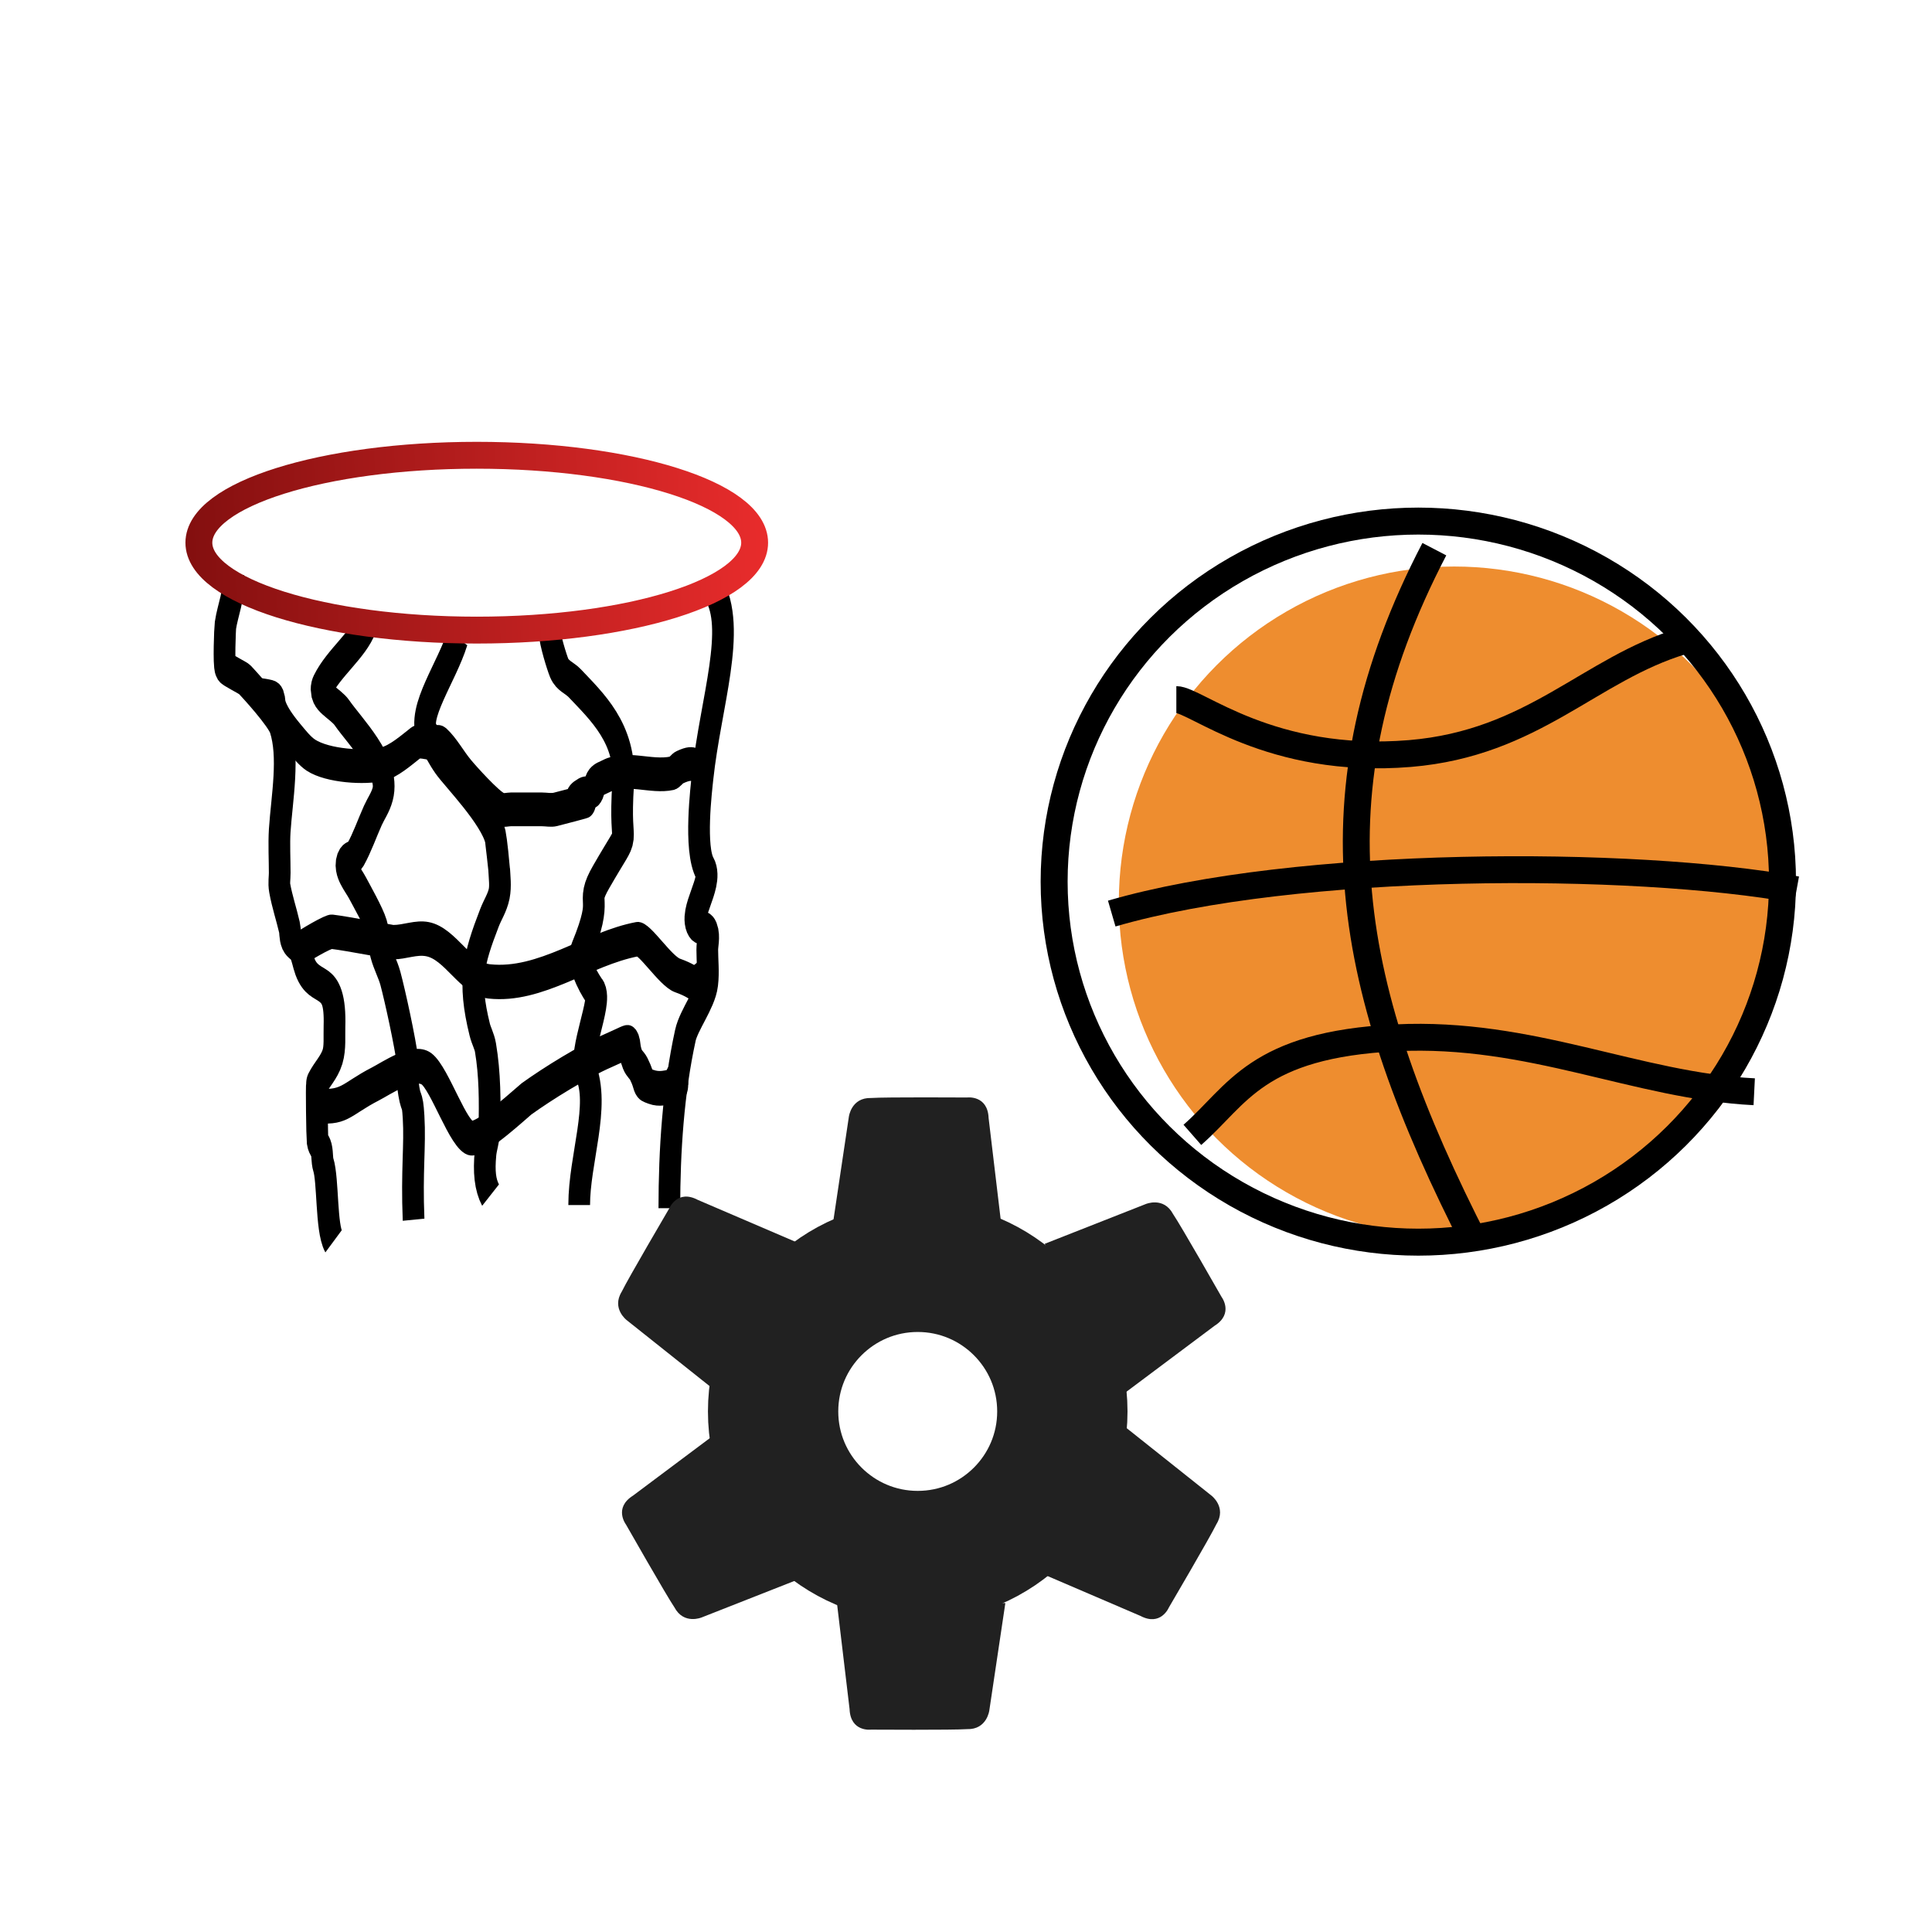 <?xml version="1.0" encoding="UTF-8" standalone="no"?>
<svg
   xmlns:dc="http://purl.org/dc/elements/1.1/"
   xmlns:cc="http://creativecommons.org/ns#"
   xmlns:rdf="http://www.w3.org/1999/02/22-rdf-syntax-ns#"
   xmlns:svg="http://www.w3.org/2000/svg"
   xmlns="http://www.w3.org/2000/svg"
   xmlns:xlink="http://www.w3.org/1999/xlink"
   xmlns:sodipodi="http://sodipodi.sourceforge.net/DTD/sodipodi-0.dtd"
   xmlns:inkscape="http://www.inkscape.org/namespaces/inkscape"
   width="72"
   height="72"
   viewBox="0 0 19.05 19.05"
   version="1.1"
   id="svg8"
   inkscape:version="1.0 (4035a4fb49, 2020-05-01)"
   sodipodi:docname="basket.svg"
   inkscape:export-filename="C:\Projects\Godot\knaker-online\imgs\knaker face.png"
   inkscape:export-xdpi="96"
   inkscape:export-ydpi="96">
  <defs
     id="defs2">
    <linearGradient
       id="linearGradient865"
       inkscape:collect="always">
      <stop
         id="stop861"
         offset="0"
         style="stop-color:#830f0f;stop-opacity:1" />
      <stop
         id="stop863"
         offset="1"
         style="stop-color:#e92c2c;stop-opacity:1" />
    </linearGradient>
    <clipPath
       id="clipEmfPath1"
       clipPathUnits="userSpaceOnUse">
      <path
         id="path833"
         d="M 0,0 H 264.091 V 373.013 H 0 Z" />
    </clipPath>
    <pattern
       y="0"
       x="0"
       height="6"
       width="6"
       patternUnits="userSpaceOnUse"
       id="EMFhbasepattern" />
    <linearGradient
       gradientUnits="userSpaceOnUse"
       y2="5.185"
       x2="7.586"
       y1="5.351"
       x1="1.828"
       id="linearGradient867"
       xlink:href="#linearGradient865"
       inkscape:collect="always" />
  </defs>
  <sodipodi:namedview
     units="px"
     id="base"
     pagecolor="#ffffff"
     bordercolor="#666666"
     borderopacity="1.0"
     inkscape:pageopacity="0.0"
     inkscape:pageshadow="2"
     inkscape:zoom="2.8000001"
     inkscape:cx="39.99655"
     inkscape:cy="-30.344276"
     inkscape:document-units="mm"
     inkscape:current-layer="layer1-9"
     inkscape:document-rotation="0"
     showgrid="false"
     inkscape:window-width="1920"
     inkscape:window-height="1000"
     inkscape:window-x="-11"
     inkscape:window-y="35"
     inkscape:window-maximized="1" />
  <g
     inkscape:label="Layer 1"
     inkscape:groupmode="layer"
     id="layer1">
    <circle
       r="3.307"
       cy="8.893"
       cx="14.339"
       id="path847"
       style="fill:#ee8d2f;stroke-width:0.217;stroke-linecap:round;stroke-linejoin:round;paint-order:stroke fill markers;fill-opacity:1" />
    <path
       sodipodi:nodetypes="cc"
       id="path849"
       d="M 10.962,9.008 C 12.781,8.478 16.096,8.479 17.715,8.773"
       style="fill:none;stroke:#000000;stroke-width:0.265;stroke-linecap:butt;stroke-linejoin:miter;stroke-miterlimit:4;stroke-dasharray:none;stroke-opacity:1" />
    <path
       style="fill:none;stroke:#000000;stroke-width:0.265;stroke-linecap:butt;stroke-linejoin:miter;stroke-miterlimit:4;stroke-dasharray:none;stroke-opacity:1"
       d="M 14.555,12.274 C 13.267,9.763 12.889,7.824 14.143,5.415"
       id="path851"
       sodipodi:nodetypes="cc" />
    <path
       sodipodi:nodetypes="csc"
       id="path853"
       d="m 11.599,6.898 c 0.191,0 0.925,0.646 2.303,0.532 1.223,-0.102 1.772,-0.835 2.693,-1.11"
       style="fill:none;stroke:#000000;stroke-width:0.265px;stroke-linecap:butt;stroke-linejoin:miter;stroke-opacity:1" />
    <path
       sodipodi:nodetypes="csc"
       style="fill:none;stroke:#000000;stroke-width:0.265px;stroke-linecap:butt;stroke-linejoin:miter;stroke-opacity:1"
       d="m 17.297,10.765 c -1.159,-0.058 -2.2,-0.597 -3.532,-0.532 -1.379,0.068 -1.559,0.564 -2.008,0.957"
       id="path855" />
    <ellipse
       ry="3.555"
       rx="3.591"
       cy="8.693"
       cx="13.985"
       id="path857"
       style="fill:none;fill-opacity:1;stroke:#000000;stroke-width:0.266;stroke-linecap:round;stroke-linejoin:round;stroke-miterlimit:4;stroke-dasharray:none;stroke-opacity:1;paint-order:stroke fill markers" />
    <g
       transform="translate(-0.341,-0.202)"
       id="g893">
      <g
         transform="matrix(1,0,0,1.555,0.047,-3.382)"
         id="g903">
        <path
           id="path869"
           d="m 2.594,5.964 c 0.014,0.111 -0.055,0.21 -0.077,0.306 -0.005,0.023 -0.018,0.25 0,0.268 0.017,0.017 0.173,0.064 0.191,0.077 0.022,0.015 0.307,0.212 0.344,0.287 0.1,0.2 0.021,0.464 0,0.67 -0.008,0.084 0,0.184 0,0.268 0,0.032 -0.009,0.065 0,0.096 0.024,0.086 0.066,0.165 0.096,0.249 0.009,0.025 0.004,0.055 0.019,0.077 0.019,0.026 0.057,0.032 0.077,0.057 0.026,0.034 0.036,0.078 0.057,0.115 0.099,0.173 0.307,0.037 0.291,0.38 -0.003,0.064 0.008,0.133 -0.019,0.191 -0.033,0.069 -0.106,0.112 -0.153,0.172 -0.007,0.009 9.426e-4,0.339 0.005,0.36 0.005,0.023 0.03,0.036 0.038,0.057 0.011,0.03 0.005,0.067 0.019,0.096 0.048,0.097 0.027,0.401 0.101,0.486"
           style="fill:none;stroke:#000000;stroke-width:0.214px;stroke-linecap:butt;stroke-linejoin:miter;stroke-opacity:1"
           sodipodi:nodetypes="cssssssccsscsccsssc" />
        <path
           id="path871"
           d="m 3.907,6.259 c -0.077,0.134 -0.322,0.248 -0.433,0.393 -0.052,0.068 0.129,0.114 0.191,0.172 0.129,0.12 0.476,0.34 0.402,0.517 -0.021,0.051 -0.064,0.089 -0.096,0.134 -0.058,0.083 -0.106,0.173 -0.172,0.249 -0.019,0.022 -0.056,0.018 -0.077,0.038 -0.046,0.046 0.054,0.121 0.096,0.172 0.043,0.052 0.164,0.19 0.191,0.249 0.022,0.048 0.018,0.104 0.038,0.153 0.025,0.061 0.07,0.112 0.096,0.172 0.046,0.11 0.145,0.401 0.172,0.536 0.009,0.044 -0.009,0.09 0,0.134 0.031,0.156 0.044,0.067 0.057,0.21 0.017,0.185 -0.02,0.337 0,0.651"
           style="fill:none;stroke:#000000;stroke-width:0.214px;stroke-linecap:butt;stroke-linejoin:miter;stroke-opacity:1"
           sodipodi:nodetypes="cssssssssssccsc" />
        <path
           id="path873"
           d="m 4.805,6.35 c -0.105,0.217 -0.403,0.476 -0.297,0.609 0.048,0.06 0.096,0.12 0.153,0.172 0.083,0.076 0.457,0.32 0.517,0.478 0.007,0.018 0.038,0.202 0.038,0.21 0.004,0.051 0.015,0.104 0,0.153 -0.018,0.057 -0.065,0.101 -0.096,0.153 -0.158,0.263 -0.214,0.401 -0.096,0.708 0.015,0.04 0.046,0.073 0.057,0.115 0.044,0.167 0.045,0.344 0.038,0.517 -0.002,0.053 -0.031,0.101 -0.038,0.153 -0.017,0.116 -0.004,0.199 0.05,0.265"
           style="fill:none;stroke:#000000;stroke-width:0.214px;stroke-linecap:butt;stroke-linejoin:miter;stroke-opacity:1"
           sodipodi:nodetypes="cssssssscssc" />
        <path
           id="path875"
           d="m 5.714,6.312 c 0,0.045 0.07,0.192 0.094,0.229 0.033,0.05 0.103,0.062 0.153,0.096 0.217,0.148 0.51,0.32 0.478,0.631 -0.051,0.494 0.115,0.225 -0.218,0.598 -0.169,0.189 0.042,0.099 -0.194,0.469 -0.051,0.08 0.109,0.239 0.132,0.257 0.073,0.056 -0.162,0.396 -0.092,0.501 0.147,0.221 -0.062,0.562 -0.062,0.853"
           style="fill:none;stroke:#000000;stroke-width:0.214px;stroke-linecap:butt;stroke-linejoin:miter;stroke-opacity:1"
           sodipodi:nodetypes="csssssssc" />
        <path
           id="path877"
           d="m 7.327,6.036 c 0.235,0.254 -0.026,0.72 -0.105,1.192 -0.012,0.074 -0.086,0.459 0.025,0.585 0.075,0.085 -0.168,0.297 -0.075,0.361 0.028,0.019 0.077,0.009 0.096,0.038 0.02,0.032 0,0.077 0,0.115 0,0.07 0.013,0.142 0,0.21 C 7.25,8.636 7.084,8.774 7.052,8.87 6.933,9.22 6.894,9.6 6.894,9.966"
           style="fill:none;stroke:#000000;stroke-width:0.214px;stroke-linecap:butt;stroke-linejoin:miter;stroke-opacity:1"
           sodipodi:nodetypes="cssssscsc" />
        <path
           id="path879"
           d="m 2.848,6.71 c 0.298,0.03 -0.005,0.002 0.339,0.268 0.055,0.042 0.109,0.088 0.172,0.115 0.166,0.07 0.534,0.084 0.708,0.057 0.108,-0.017 0.232,-0.087 0.325,-0.134 0.038,-0.019 0.107,0 0.153,0 0.032,0 0.068,-0.016 0.096,0 0.086,0.051 0.151,0.13 0.23,0.191 0.052,0.041 0.29,0.211 0.364,0.23 0.031,0.008 0.064,0 0.096,0 h 0.306 c 0.045,0 0.09,0.007 0.134,0 0.636,-0.106 0.022,-0.004 0.268,-0.096 0.03,-0.011 0.067,-0.003 0.096,-0.019 0.02,-0.011 0.02,-0.043 0.038,-0.057 0.027,-0.021 0.063,-0.027 0.096,-0.038 0.201,-0.067 0.443,0.01 0.651,-0.019 0.028,-0.004 0.049,-0.03 0.077,-0.038 0.17,-0.051 0.13,0.009 0.305,0.009"
           style="fill:none;stroke:#000000;stroke-width:0.214px;stroke-linecap:butt;stroke-linejoin:miter;stroke-opacity:1"
           sodipodi:nodetypes="cssssssscsssssssccc" />
        <path
           id="path881"
           d="M 3.167,8.355 C 3.314,8.291 3.531,8.21 3.566,8.213 c 0.148,0.011 0.586,0.066 0.607,0.066 0.112,0 0.224,-0.033 0.335,-0.019 0.229,0.028 0.378,0.252 0.611,0.268 0.51,0.035 0.966,-0.208 1.46,-0.268 0.07,-0.008 0.275,0.202 0.395,0.23 0.261,0.06 0.084,0.08 0.32,-0.019"
           style="fill:none;stroke:#000000;stroke-width:0.218px;stroke-linecap:butt;stroke-linejoin:miter;stroke-opacity:1"
           sodipodi:nodetypes="csscscsc" />
        <path
           id="path883"
           d="m 3.374,9.312 c 0.32,0.03 0.319,-0.034 0.622,-0.134 0.101,-0.033 0.375,-0.156 0.503,-0.096 0.134,0.064 0.317,0.433 0.443,0.44 0.111,0.006 0.508,-0.232 0.543,-0.249 0.209,-0.097 0.566,-0.239 0.805,-0.306 0.29,-0.082 0.164,-0.072 0.241,0.057 0.014,0.023 0.043,0.036 0.06,0.057 0.079,0.101 0.019,0.091 0.121,0.115 0.089,0.021 0.15,0.003 0.206,0 0.133,-0.007 -0.044,-0.053 0.097,-0.053"
           style="fill:none;stroke:#000000;stroke-width:0.22px;stroke-linecap:butt;stroke-linejoin:miter;stroke-opacity:1"
           sodipodi:nodetypes="csscssscssc" />
        <g
           style="fill:#212121;fill-opacity:1"
           transform="matrix(1,0,0,0.643,22.713,1.276)"
           id="layer1-9"
           inkscape:label="Layer 1">
          <circle
             style="fill:none;fill-opacity:1;stroke:#212121;stroke-width:1.285;stroke-linecap:round;stroke-linejoin:round;stroke-miterlimit:4;stroke-dasharray:none;stroke-dashoffset:0;stroke-opacity:1;paint-order:markers fill stroke"
             id="path838"
             cx="-13.37"
             cy="15.519"
             r="1.426" />
          <path
             style="fill:#212121;fill-opacity:1;stroke:none;stroke-width:0.453;stroke-linecap:butt;stroke-linejoin:miter;stroke-miterlimit:4;stroke-dasharray:none;stroke-opacity:1"
             d="m -14.207,13.671 0.158,-1.058 c 0,0 0.023,-0.191 0.22,-0.185 0.136,-0.01 0.946,-0.005 0.946,-0.005 0,0 0.203,-0.026 0.212,0.203 l 0.13,1.091 z"
             id="path840"
             sodipodi:nodetypes="ccccccc" />
          <path
             sodipodi:nodetypes="ccccccc"
             id="path850"
             d="m -12.118,13.866 0.996,-0.392 c 0,0 0.177,-0.076 0.27,0.099 0.077,0.113 0.478,0.817 0.478,0.817 0,0 0.124,0.163 -0.07,0.285 l -0.879,0.658 z"
             style="fill:#212121;fill-opacity:1;stroke:none;stroke-width:0.453;stroke-linecap:butt;stroke-linejoin:miter;stroke-miterlimit:4;stroke-dasharray:none;stroke-opacity:1" />
          <path
             style="fill:#212121;fill-opacity:1;stroke:none;stroke-width:0.453;stroke-linecap:butt;stroke-linejoin:miter;stroke-miterlimit:4;stroke-dasharray:none;stroke-opacity:1"
             d="m -11.312,15.682 0.837,0.666 c 0,0 0.154,0.115 0.05,0.283 -0.059,0.123 -0.469,0.822 -0.469,0.822 0,0 -0.079,0.189 -0.281,0.082 l -1.009,-0.433 z"
             id="path852"
             sodipodi:nodetypes="ccccccc" />
          <path
             sodipodi:nodetypes="ccccccc"
             id="path856"
             d="m -12.506,17.409 -0.158,1.058 c 0,0 -0.023,0.191 -0.22,0.185 -0.136,0.01 -0.946,0.005 -0.946,0.005 0,0 -0.203,0.026 -0.212,-0.203 l -0.13,-1.091 z"
             style="fill:#212121;fill-opacity:1;stroke:none;stroke-width:0.453;stroke-linecap:butt;stroke-linejoin:miter;stroke-miterlimit:4;stroke-dasharray:none;stroke-opacity:1" />
          <path
             style="fill:#212121;fill-opacity:1;stroke:none;stroke-width:0.453;stroke-linecap:butt;stroke-linejoin:miter;stroke-miterlimit:4;stroke-dasharray:none;stroke-opacity:1"
             d="m -14.503,17.158 -0.996,0.392 c 0,0 -0.177,0.076 -0.27,-0.099 -0.077,-0.113 -0.478,-0.817 -0.478,-0.817 0,0 -0.124,-0.163 0.07,-0.285 l 0.879,-0.658 z"
             id="path858"
             sodipodi:nodetypes="ccccccc" />
          <path
             sodipodi:nodetypes="ccccccc"
             id="path860"
             d="m -15.401,15.286 -0.837,-0.666 c 0,0 -0.154,-0.115 -0.05,-0.283 0.059,-0.123 0.469,-0.822 0.469,-0.822 0,0 0.079,-0.189 0.281,-0.082 l 1.009,0.433 z"
             style="fill:#212121;fill-opacity:1;stroke:none;stroke-width:0.453;stroke-linecap:butt;stroke-linejoin:miter;stroke-miterlimit:4;stroke-dasharray:none;stroke-opacity:1" />
        </g>
      </g>
    </g>
    <ellipse
       cx="4.701"
       cy="5.351"
       rx="2.74"
       ry="0.862"
       id="path859"
       style="fill:none;fill-opacity:1;stroke:url(#linearGradient867);stroke-width:0.265;stroke-linecap:round;stroke-linejoin:round;stroke-miterlimit:4;stroke-dasharray:none;stroke-opacity:1;paint-order:stroke fill markers" />
  </g>
</svg>
